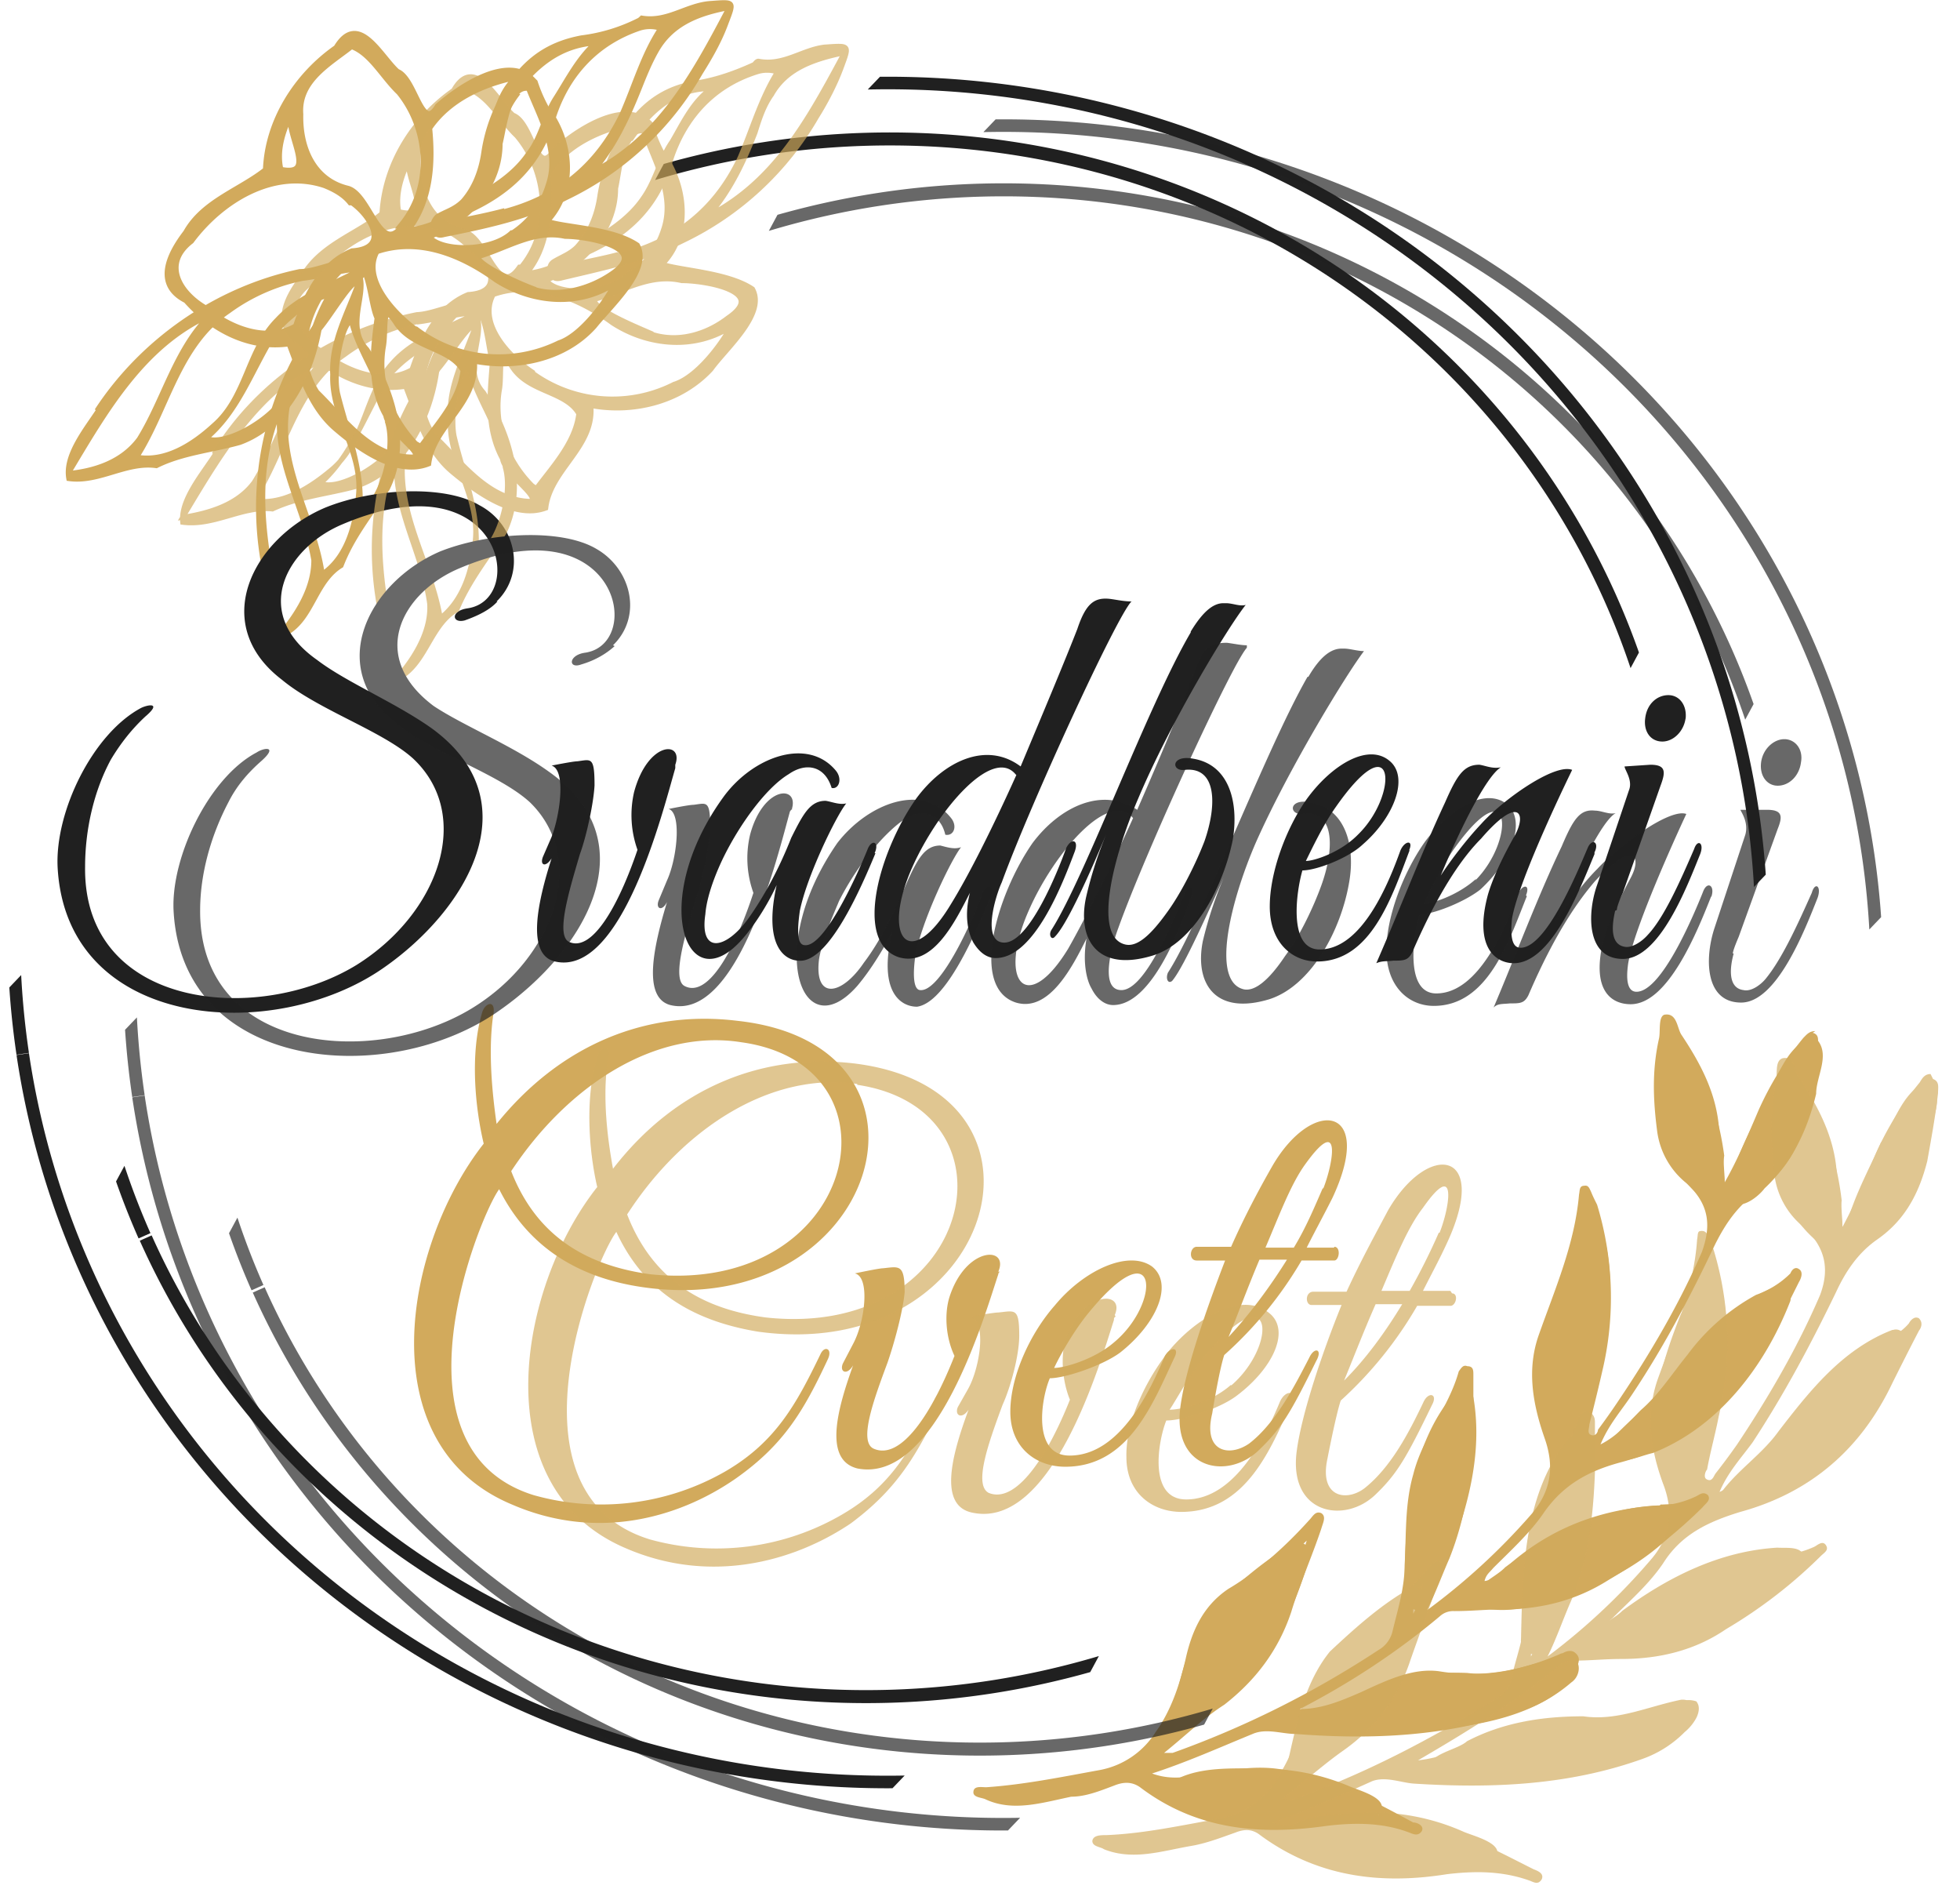 <svg xmlns="http://www.w3.org/2000/svg" width="86.227" height="83.574" viewBox="0 0 22.814 22.113"><defs><clipPath id="a"><path fill="none" stroke="#202020" stroke-width=".317" d="M-80.9 201.55l29.12 26.24-49.86 51.86-29.13-26.24z" stroke-linejoin="round"/></clipPath><filter id="c" width="1.048" height="1.048" x="-.024" y="-.024" color-interpolation-filters="sRGB"><feGaussianBlur stdDeviation=".219"/></filter><filter id="b" width="1.024" height="1.024" x="-.012" y="-.012" color-interpolation-filters="sRGB"><feGaussianBlur stdDeviation=".11"/></filter></defs><g><g><path fill="#d2aa5c" d="M9.63 15.83c.07-.13-.03-.18-.08-.07-.28.58-.52 1.02-1.1 1.36a2.9 2.9 0 0 1-2.24.28c-1.73-.54-.63-3.25-.4-3.56.36.72.98 1.04 1.67 1.14 2.75.4 3.7-2.82 1.1-3.1-1.06-.13-2.06.28-2.8 1.2-.05-.35-.1-.84-.04-1.26.04-.2-.1-.15-.13-.03-.14.48-.08 1.1.02 1.52-.92 1.17-1.35 3.5.33 4.2.97.42 1.92.17 2.6-.3.57-.4.8-.8 1.08-1.4zm-1-3.7c1.95.27 1.35 2.95-1.06 2.7-.73-.1-1.32-.43-1.62-1.2.66-1 1.68-1.66 2.68-1.5z" style="line-height:1.25;-inkscape-font-specification:'Great Vibes, Normal';font-variant-ligatures:normal;font-variant-caps:normal;font-variant-numeric:normal;font-feature-settings:normal;text-align:start" font-weight="400" font-size="7.715" font-family="Great Vibes" letter-spacing=".362" word-spacing="0"/><path fill="#d2aa5c" d="M11.62 14.8c.13-.3-.38-.3-.57.3-.06.2-.04.47.06.68-.26.66-.62 1.22-.94 1.08-.18-.08 0-.57.16-1 .08-.23.18-.6.2-.82 0-.33-.06-.3-.25-.28-.05 0-.33.06-.33.06.18.04.12.56-.02.82l-.12.23c-.04.1.05.14.12.02-.18.5-.35 1.1.05 1.2.92.18 1.48-1.78 1.64-2.26 0 0 0-.02.02-.03zm2.05 1c.07-.14-.07-.12-.12 0-.15.35-.5 1.14-1.1 1.14-.44 0-.33-.67-.23-.9.18 0 .62-.15.82-.3.43-.34.62-.8.37-1-.28-.2-.8.05-1.13.45-.3.34-.52.84-.52 1.24 0 .42.3.64.64.64.74 0 1.02-.74 1.27-1.27zm-.7-.18c-.23.2-.58.3-.7.3.06-.13.22-.42.4-.64.82-1 .85-.12.3.34zm2.56-1.1h-.32c.1-.2.2-.38.3-.58.5-1.07-.23-1.18-.7-.37-.16.28-.33.6-.48.94h-.4c-.08 0-.1.16 0 .16h.33c-.2.52-.46 1.25-.52 1.7-.1.74.56.86.92.5.25-.24.36-.42.66-1.03.08-.14-.02-.17-.08-.04-.18.35-.4.77-.7 1-.23.16-.54.1-.43-.35 0 0 .08-.5.14-.68a4.57 4.57 0 0 0 .9-1.1h.38c.06 0 .08-.16 0-.16zm-.13-.7c-.1.23-.2.47-.34.7h-.33c.17-.4.3-.75.47-.98.42-.58.32 0 .2.3zm-.42.84c-.2.32-.43.63-.68.9.1-.24.22-.57.36-.9z" style="line-height:1.25;-inkscape-font-specification:'Great Vibes, Normal';font-variant-ligatures:normal;font-variant-caps:normal;font-variant-numeric:normal;font-feature-settings:normal;text-align:start" font-weight="400" font-size="7.715" font-family="Great Vibes" letter-spacing=".362" word-spacing="0"/><path fill="none" d="M19.58 17.63c-.9-.06-1.7.42-2.34.98.87.13 1.75-.37 2.34-.97zm-3.12 1.15c.4-.78.72-1.65.6-2.54-.64.68-.6 1.67-.6 2.54zM14.3 21.1c.46.1.93.08 1.38 0 .23 0 .5.06.15-.1-.66-.37-1.46-.4-2.16-.17.17.16.4.25.63.28zm3.37-1.27c.23-.05.66-.36.6-.48-.43.16-.88.34-1.34.23-.57-.04-1.08.27-1.58.5.36.07.9-.03 1.32-.04a4.04 4.04 0 0 0 1-.2zm-2.46-1.9c-.33.37-.8.6-1.13.97-.14.37-.23.76-.38 1.14.85-.37 1.25-1.28 1.5-2.1zm3.3-3.78c-.1.42-.22.83-.4 1.23-.2.5-.13 1.06.07 1.56.15.17.2-.44.27-.56.2-.72.28-1.5.05-2.23zm2.58-1.98c-.34.3-.5.78-.68 1.2-.05.2-.43.8-.03.45.4-.3.6-.8.67-1.28.02-.1.1-.27.04-.37zm-1.12 1.76c.1-.66-.17-1.32-.5-1.88-.16.63-.15 1.43.44 1.84zm.8 1.12c-.53.2-.92.64-1.25 1.1-.15.27-.7.64-.7.76.96-.12 1.64-1 1.97-1.85z"/><path fill="none" d="M21.13 12c-.07 0-.1.04-.14.08a3.7 3.7 0 0 0-.52.84c-.12.28-.24.57-.4.85 0-.2-.04-.42-.06-.63-.03-.42-.22-.77-.44-1.1-.05-.08-.05-.26-.2-.23-.07.03-.04.2-.06.28-.08.36-.07.7-.02 1.08a.93.93 0 0 0 .34.6c.25.23.3.47.18.8-.26.6-.6 1.18-.97 1.73a7.8 7.8 0 0 1-.24.34c0 .03-.03.08-.08.06-.05-.02-.02-.08-.02-.12.05-.2.1-.4.15-.62a3.7 3.7 0 0 0-.06-1.94c-.03-.06-.05-.1-.07-.15-.02-.04-.03-.08-.08-.07-.06 0-.05.06-.06.1-.05.58-.28 1.1-.47 1.64-.14.4-.07.8.07 1.2.12.34.07.63-.17.9a7.48 7.48 0 0 1-1.2 1.1c.1-.2.18-.42.26-.6.2-.5.27-1.02.28-1.55V16c0-.05 0-.1-.07-.1-.05-.02-.07.02-.1.06-.12.43-.42.76-.53 1.2-.1.35-.08.7-.1 1.05 0 .27-.08.52-.14.77a.34.34 0 0 1-.16.22c-.76.5-1.56.9-2.4 1.2-.02 0-.04 0-.1 0 .25-.2.45-.4.7-.56.36-.28.63-.63.78-1.08.1-.33.24-.64.35-.97.02-.07.06-.14 0-.18-.07-.03-.1.04-.14.08-.27.3-.6.6-.94.8-.3.2-.43.5-.5.82-.07.3-.17.6-.35.85a.98.98 0 0 1-.65.44c-.44.08-.88.17-1.32.2-.06 0-.15-.02-.15.06 0 .06.1.06.14.08.32.15.66.04 1-.03.17 0 .34-.07.5-.13.1-.04.2-.05.3.02.66.5 1.4.56 2.17.45.33-.04.66-.04.97.08.05.02.1.04.14-.02.03-.06-.05-.1-.1-.1-.5-.27-1-.54-1.55-.62-.32-.05-.64.02-.95.07-.18.03-.35.05-.54-.02.4-.13.78-.3 1.17-.46.16-.07.34 0 .5 0 .9.07 1.8.03 2.66-.28a1.3 1.3 0 0 0 .5-.3.56.56 0 0 0 .1-.18c.04-.06.06-.13 0-.18-.04-.04-.1-.03-.15 0-.02 0-.05.02-.08.03-.43.18-.88.26-1.36.18-.3-.04-.6.1-.9.24-.23.1-.46.2-.72.2.58-.3 1.13-.66 1.63-1.08a.23.23 0 0 1 .17-.06c.2 0 .38-.02.56-.02.44 0 .85-.1 1.23-.34a5.64 5.64 0 0 0 1.1-.85c.03-.04.1-.08.06-.14-.06-.05-.1 0-.15.02a1.1 1.1 0 0 1-.38.1c-.7.03-1.32.26-1.84.74-.06.05-.13.13-.23.14.02-.08.06-.1.1-.15.2-.2.42-.4.58-.63.23-.34.53-.5.9-.6.82-.22 1.4-.73 1.78-1.5.1-.2.2-.4.3-.6.03-.05.05-.12 0-.15-.04-.03-.08 0-.1.05-.12.12-.26.2-.4.25a2.45 2.45 0 0 0-.8.7c-.18.22-.33.46-.54.64-.14.14-.27.3-.47.4.1-.24.25-.4.38-.6.36-.54.67-1.13.95-1.72.13-.26.27-.46.5-.62.32-.23.5-.53.57-.9.06-.27.1-.53.13-.8 0-.06.02-.13-.06-.15z" class="st0"/><path fill="none" d="M13.98 19.15c.1-.47.6-.63.9-.93.16-.12.43-.44.26-.08-.26.77-.67 1.56-1.45 1.9.1-.3.2-.6.28-.9zm2.07 1.97c-.46-.1-.9.12-1.38.04-.3 0-.97-.14-.94-.35.78-.23 1.64-.14 2.32.32zM16 19.76c.4-.2.86-.22 1.3-.16.35 0 .68-.16 1.02-.28-.24.47-.82.57-1.3.67-.54.08-1.1.06-1.65.1.1-.15.44-.22.64-.34zm1.05-3.52c.13.9-.2 1.76-.6 2.54.02-.87-.03-1.85.6-2.54zm2.53 1.4c-.58.57-1.37 1.03-2.2 1-.3-.04.28-.3.38-.43.53-.37 1.16-.62 1.82-.57zm-1.38-.66c-.17-.46-.3-.98-.14-1.47.15-.42.34-.85.42-1.3.15.17.18.9.14 1.3-.08.5-.17 1.1-.4 1.48zm1.53-1.12c.22-.33.74-.75 1-.76-.32.82-.96 1.63-1.87 1.8-.33.05.28-.28.35-.42a4.83 4.83 0 0 0 .53-.62zm.23-1.93c-.5-.32-.66-.97-.56-1.54.02-.18.03-.5.16-.17.27.5.5 1.1.4 1.7zm1.14-1.67c-.08.52-.18 1.1-.6 1.47-.16.14-.47.4-.24.02.22-.54.4-1.13.8-1.57.05-.02.05.05.04.08z"/><path fill="#d2aa5c" stroke="#d2aa5c" stroke-width=".057" d="M8.15.85c.1-.16.22-.36.3-.58.1-.26.1-.25-.18-.23-.28.02-.5.22-.8.17 0 0-.03.03-.04.03-.2.1-.42.17-.66.2-.32.06-.58.2-.8.5a1.9 1.9 0 0 0-.34.84c-.03.2-.1.4-.24.56-.1.1-.2.12-.3.18-.05.05-.06.1-.04.15.02.06.05.08.12.06.5-.1.97-.2 1.42-.43A3.58 3.58 0 0 0 8.15.85zM8.48.1c-.4.76-.8 1.5-1.58 1.9.25-.3.4-.62.54-.97.06-.15.12-.3.2-.44.17-.3.46-.43.84-.5zm-2.5 1c.24-.32.52-.57.95-.6-.2.18-.32.42-.46.64-.13.2-.17.46-.32.65-.15.22-.37.37-.64.52.25-.4.24-.85.5-1.2zm-.14 1.36c-.23.06-.46.1-.7.15.1-.08.18-.1.28-.14.5-.22.86-.55 1.02-1.1.16-.5.5-.87 1-1.04a.4.4 0 0 1 .25 0c-.2.3-.3.66-.45 1-.3.62-.77.98-1.4 1.14z" class="st2"/><path fill="#d2aa5c" stroke="#d2aa5c" stroke-width=".057" d="M1.15 4.77C1 5 .75 5.3.8 5.57c.35.05.67-.2 1.02-.15.3-.15.65-.18.97-.27.55-.2.84-.8.93-1.35 0-.38.47-.46.57-.7-.2-.17-.55.06-.8.06-.96.2-1.82.8-2.35 1.6zM.8 5.5c.42-.7.86-1.48 1.64-1.83-.4.4-.53.97-.82 1.44-.2.27-.52.37-.82.4zm2.52-.9c-.17.3-.72.6-.92.5.36-.3.52-.76.76-1.16.13-.23.53-.5.67-.5-.22.36-.25.8-.5 1.15zm.2-1.36c.2-.02.6-.13.67-.1-.33.18-.7.3-.96.58-.35.35-.36.9-.74 1.23-.24.22-.56.43-.9.37.36-.56.48-1.3 1.07-1.7a2.2 2.2 0 0 1 .86-.38z"/><path fill="#d2aa5c" stroke="#d2aa5c" stroke-width=".033" d="M3.05 6.54c.06.27.08.67.3.83.3-.18.33-.6.63-.78.13-.34.35-.6.54-.9.26-.53.06-1.16-.24-1.63-.26-.28.03-.66-.1-.9-.24.03-.34.4-.5.6a3.7 3.7 0 0 0-.63 2.77zm.25.78c-.18-.8-.38-1.68-.06-2.48-.03.6.3 1.1.4 1.68 0 .3-.16.57-.34.8zm1.2-2.4c.1.34-.1.95-.3 1.02.04-.47-.15-.92-.26-1.37-.05-.26.04-.73.14-.82.1.4.4.75.43 1.17zm-.76-1.1c.13-.16.33-.5.42-.53-.12.34-.32.68-.3 1.07-.02.5.35.9.3 1.4-.03.32-.12.7-.4.9-.1-.66-.53-1.27-.4-1.95.05-.33.2-.64.38-.9z"/><path fill="#d2aa5c" stroke="#d2aa5c" stroke-width=".08" d="M6.2.94c-.28-.3-.84.07-1.1.3-.2.33-.27-.32-.48-.4-.2-.18-.45-.7-.7-.28-.46.32-.8.85-.82 1.42-.3.24-.73.37-.93.73-.2.26-.36.6 0 .78.3.34.74.57 1.2.5.13.33.24.74.55 1 .27.23.7.54 1.06.4.06-.45.58-.7.53-1.2.5.1 1.06-.02 1.4-.4.2-.25.65-.65.5-.93-.3-.2-.85-.2-1.06-.28.35-.36.3-.94 0-1.32a1.73 1.73 0 0 1-.13-.3zm-.24 1.78c-.25.23-.86.22-.98.03.45-.17.83-.58.83-1.08.05-.2.1-.7.35-.65.14.36.37.74.23 1.14a1.02 1.02 0 0 1-.42.56zm.27.66c-.22-.08-.7-.3-.68-.4.35-.1.66-.32 1.03-.24.27 0 1.02.14.54.46-.25.17-.6.27-.9.18zm-1.4.46c-.27-.2-.63-.6-.45-.92.5-.17 1 .04 1.4.33.42.27.98.32 1.4.02-.05.14-.37.63-.67.73a1.6 1.6 0 0 1-1.67-.16zm0 1.33c-.28-.3-.45-.7-.38-1.13.04-.2-.03-.6.18-.27.2.28.62.27.77.54-.04.36-.32.65-.5.9zM4 3.1c.32-.23.3.4.4.6-.05.37-.1.78.1 1.13.03.2.5.47.3.5-.5 0-.8-.45-1.12-.76-.32-.5-.07-1.1.32-1.47zm.1-.75c.24.17.45.55 0 .58-.36.15-.54.52-.65.87-.34.2-.77.03-1.05-.2-.32-.18-.53-.53-.18-.8.35-.47.96-.85 1.56-.65.1.04.22.1.3.2zM3.4 1.28c-.1.25.34.8-.14.7-.06-.25.04-.5.14-.7zM4.7 2.62c-.28.4-.4-.36-.66-.42-.4-.1-.56-.48-.55-.87-.03-.4.35-.6.6-.8.23.08.37.36.56.54.35.43.4 1.1.03 1.55zM6 .92c-.38.37-.16 1-.54 1.4a1.1 1.1 0 0 1-.73.37c.28-.35.3-.8.26-1.2.23-.34.63-.52 1.02-.6z"/><path fill="none" stroke="#202020" stroke-width=".413" d="M-122.13 247.06A28.73 27.93 0 0 1-97.7 215.5a28.73 27.93 0 0 1 32.47 23.72 28.73 27.93 0 0 1-24.4 31.58 28.73 27.93 0 0 1-32.5-23.73" clip-path="url(#a)" transform="matrix(.354 -.001 .001 .354 43.251 -75.317)" stroke-linejoin="round"/><path fill="none" stroke="#202020" stroke-width=".467" d="M-122.13 247.06a28.73 27.93 0 0 1 24.4-31.57 28.73 27.93 0 0 1 32.5 23.68 28.73 27.93 0 0 1-24.34 31.6 28.73 27.93 0 0 1-32.54-23.62" clip-path="url(#a)" transform="matrix(.312 -.087 .087 .312 18.292 -73.326)" stroke-linejoin="round"/><path fill="#202020" d="M5.78 7c.35-.34.22-.9-.2-1.12-.4-.24-1.24-.2-1.8.03-.84.36-1.35 1.35-.5 2 .42.35 1.18.6 1.53.92.7.66.3 1.8-.66 2.4-1.14.7-3.18.52-3.16-1.14 0-.43.1-.88.3-1.25.12-.2.25-.36.4-.5.2-.17.03-.14-.05-.1-.56.3-1 1.2-.97 1.85.1 1.9 2.52 2.07 3.8 1.17.96-.67 1.72-1.93.56-2.78-.42-.3-1-.54-1.34-.8-.77-.54-.37-1.3.3-1.58 1.84-.78 2.16.88 1.45.98-.2.03-.18.18-.03.14.17-.06.3-.13.38-.22zm2.08 1.9c.1-.28-.32-.28-.48.32a1.2 1.2 0 0 0 .04.67c-.22.65-.53 1.2-.8 1.07-.15-.08 0-.58.13-1.02.08-.22.16-.6.17-.8 0-.34-.04-.3-.2-.28-.05 0-.3.05-.3.05.17.05.1.57 0 .83l-.1.23c-.04.1.03.13.1.02-.16.5-.3 1.12.04 1.2.78.18 1.26-1.77 1.4-2.25 0-.02 0-.03 0-.04zm2.32 1.03c.06-.13-.03-.17-.08-.05-.12.3-.5 1.14-.73 1.12-.08 0-.1-.12-.06-.4.08-.4.42-1.1.54-1.25-.08.02-.17-.02-.24-.03-.18 0-.26.15-.4.43-.13.33-.3.66-.5.94-.26.36-.57.42-.5-.05.02-.26.17-.58.22-.68.2-.4.5-.8.75-.95.2-.14.42-.1.5.16.08.02.13-.1.05-.2-.33-.4-.98-.16-1.32.32-.86 1.2-.42 2.38.23 1.64.16-.18.32-.45.4-.63-.16.72.1.9.3.88.33-.04.68-.84.85-1.25zm3-2.93c-.1 0-.18-.02-.26-.03-.18-.02-.28.05-.38.35-.14.36-.4.98-.66 1.6-.4-.3-.9-.06-1.22.38-.42.6-.73 1.66-.2 1.84.4.12.66-.42.83-.75-.07.27-.02.47.04.58.08.13.17.18.26.18.45 0 .78-.87.92-1.24.05-.14-.04-.16-.1-.04-.1.28-.43 1.1-.72 1.1-.27 0-.1-.55-.03-.7C12 9.34 13 7.17 13.17 7zm-1.35 2.02c-.27.6-.55 1.16-.76 1.5-.48.8-.82.4-.45-.43.3-.67.93-1.4 1.2-1.08zm2.03-1.66c-.5.85-1.23 2.85-1.62 3.46-.04.06 0 .13.04.08.12-.12.35-.6.6-1.2a4.66 4.66 0 0 0-.24.75c-.1.48.13.87.78.67.48-.15.82-.8.93-1.35.07-.43-.04-.87-.46-.94-.26-.05-.26.15-.1.13.37-.04.38.4.23.83-.1.26-.27.6-.43.82-.2.28-.36.42-.5.38-.37-.1-.13-1.03.16-1.7.38-.9 1.05-2 1.25-2.25-.07.02-.15-.02-.23-.02h-.03c-.12 0-.24.1-.38.33zM16.4 9.9c.06-.13-.05-.12-.1 0-.13.36-.44 1.15-.94 1.15-.37 0-.27-.68-.2-.92.16 0 .53-.14.7-.3.37-.32.54-.78.32-.97-.25-.22-.68.04-.97.44-.24.34-.43.85-.43 1.25 0 .42.26.64.55.64.63 0 .87-.75 1.08-1.3zm-.6-.18c-.2.2-.5.3-.6.3.06-.12.2-.42.35-.63.7-1 .73-.14.26.32zm2.76.2c.06-.12-.03-.17-.08-.05-.12.28-.48 1.16-.78 1.16-.07 0-.13-.06-.1-.34.08-.47.7-1.73.7-1.73-.2-.08-.8.34-1.06.63-.17.18-.36.43-.47.6.2-.48.52-1.15.7-1.26-.1.02-.18-.02-.25-.03-.18 0-.26.12-.4.44-.28.6-.52 1.23-.8 1.87.07-.03.12-.02.2-.03.12 0 .17 0 .22-.1.32-.74.6-1.12.8-1.32.43-.5.53-.3.4-.05-.17.3-.27.53-.32.7-.17.63.1.8.3.8.44 0 .77-.86.94-1.27zm1.06-1.55c.02-.16-.07-.28-.2-.28s-.25.1-.27.27c-.02.15.06.27.2.27.13 0 .25-.12.27-.27zm-.8 2.22c0-.05.07-.2.07-.2l.44-1.25c.06-.16.06-.24-.12-.24l-.3.02c0 .04.1.16.05.28l-.37 1.1c-.12.34-.12.86.3.86.43 0 .75-.85.9-1.22.05-.13-.03-.18-.07-.06-.16.37-.35.8-.54 1-.07.08-.18.15-.26.14-.16-.02-.17-.2-.12-.42z" style="line-height:1.25;-inkscape-font-specification:'Great Vibes, Normal';font-variant-ligatures:normal;font-variant-caps:normal;font-variant-numeric:normal;font-feature-settings:normal;text-align:start" font-weight="400" font-size="7.114" font-family="Great Vibes" letter-spacing=".323" word-spacing="0"/><path fill="#d2aa5c" d="M21.13 12c-.07 0-.1.04-.14.08a3.7 3.7 0 0 0-.52.84c-.12.28-.24.57-.4.85 0-.2-.04-.42-.06-.63-.03-.42-.22-.77-.44-1.1-.05-.08-.05-.26-.2-.23-.07.03-.04.2-.06.28-.08.36-.07.7-.02 1.08a.93.93 0 0 0 .34.6c.25.23.3.47.18.8-.26.6-.6 1.18-.97 1.73a7.8 7.8 0 0 1-.24.34c0 .03-.03.08-.08.06-.05-.02-.02-.08-.02-.12.05-.2.1-.4.15-.62a3.7 3.7 0 0 0-.06-1.94c-.03-.06-.05-.1-.07-.15-.02-.04-.03-.08-.08-.07-.06 0-.05.06-.06.1-.05.58-.28 1.1-.47 1.64-.14.4-.07.8.07 1.2.12.34.07.63-.17.9a7.48 7.48 0 0 1-1.2 1.1c.1-.2.18-.42.26-.6.2-.5.27-1.02.28-1.55V16c0-.05 0-.1-.07-.1-.05-.02-.07.02-.1.06-.12.43-.42.76-.53 1.2-.1.35-.08.7-.1 1.05 0 .27-.08.52-.14.77a.34.34 0 0 1-.16.22c-.76.5-1.56.9-2.4 1.2-.02 0-.04 0-.1 0 .25-.2.45-.4.7-.56.36-.28.63-.63.78-1.08.1-.33.24-.64.35-.97.02-.07.06-.14 0-.18-.07-.03-.1.04-.14.08-.27.3-.6.6-.94.8-.3.2-.43.5-.5.82-.07.3-.17.6-.35.85a.98.98 0 0 1-.65.44c-.44.08-.88.17-1.32.2-.06 0-.15-.02-.15.06 0 .06.1.06.14.08.32.15.66.04 1-.03.17 0 .34-.07.5-.13.1-.04.2-.05.3.02.66.5 1.4.56 2.17.45.33-.04.66-.04.97.08.05.02.1.04.14-.02.03-.06-.05-.1-.1-.1-.5-.27-1-.54-1.55-.62-.32-.05-.64.02-.95.07-.18.03-.35.05-.54-.02.4-.13.78-.3 1.17-.46.16-.07.34 0 .5 0 .9.07 1.8.03 2.66-.28a1.3 1.3 0 0 0 .5-.3.56.56 0 0 0 .1-.18c.04-.06.06-.13 0-.18-.04-.04-.1-.03-.15 0-.02 0-.05.02-.08.03-.43.18-.88.26-1.36.18-.3-.04-.6.1-.9.24-.23.1-.46.2-.72.2.58-.3 1.13-.66 1.63-1.08a.23.23 0 0 1 .17-.06c.2 0 .38-.02.56-.02.44 0 .85-.1 1.23-.34a5.64 5.64 0 0 0 1.1-.85c.03-.04.1-.08.06-.14-.06-.05-.1 0-.15.02a1.1 1.1 0 0 1-.38.1c-.7.03-1.32.26-1.84.74-.06.05-.13.13-.23.14.02-.08.06-.1.1-.15.2-.2.42-.4.58-.63.23-.34.53-.5.9-.6.82-.22 1.4-.73 1.78-1.5.1-.2.2-.4.3-.6.03-.05.05-.12 0-.15-.04-.03-.08 0-.1.05-.12.12-.26.2-.4.25a2.45 2.45 0 0 0-.8.7c-.18.22-.33.46-.54.64-.14.14-.27.3-.47.4.1-.24.25-.4.38-.6.36-.54.67-1.13.95-1.72.13-.26.27-.46.5-.62.32-.23.5-.53.57-.9.06-.27.1-.53.13-.8 0-.06.02-.13-.06-.15zm-7.15 7.15c.04-.13.08-.27.2-.37.33-.28.68-.52 1.03-.85-.35 1.16-.8 1.8-1.5 2.1.1-.3.2-.58.28-.88zm2.07 1.97c-.22-.03-.4-.04-.56 0-.4.1-.8.05-1.2 0a1.27 1.27 0 0 1-.64-.3c.8-.23 1.6-.2 2.4.3zM16 19.76c.34-.15.7-.23 1.07-.17.3.03.57-.03.85-.14.13-.04.25-.08.4-.14-.15.3-.4.4-.65.5-.75.28-1.53.22-2.3.3 0-.03 0-.04 0-.06.2-.1.4-.2.64-.3zm1.05-3.52c.13.9-.17 1.72-.6 2.54.02-.92-.04-1.8.6-2.54zm2.53 1.4c-.64.67-1.68 1.1-2.34.97.68-.56 1.4-1.03 2.34-.97zm-1.38-.66c-.02-.07-.04-.15-.07-.22-.2-.54-.18-1.07.06-1.6a4.53 4.53 0 0 0 .2-.6c.03-.13.04-.28.1-.42.3.98.07 1.92-.25 2.84zm1.53-1.12a2.4 2.4 0 0 1 1.03-.8c-.4 1.04-1.25 1.83-2.05 1.85a4.7 4.7 0 0 0 1.03-1.04zm.23-1.93c-.67-.46-.65-1.14-.5-1.88.38.6.6 1.43.5 1.88zm1.14-1.67c0 .16-.07.3-.1.46-.07.53-.33.95-.84 1.26.18-.42.3-.82.5-1.2a3.05 3.05 0 0 1 .35-.55c.03-.02.05-.06.1-.05.02 0 0 .05 0 .08z" class="st2"/><path fill="#d2aa5c" d="M18.22 19.27c-.38.08-.74.25-1.14.2-.46-.02-.93.06-1.34.3-.14.1-.56.14-.43.38.24.1.53.02.78.03.75-.06 1.6-.08 2.2-.6.12-.08.13-.3-.06-.3zm1.1-1.75c-.65.02-1.26.33-1.8.72-.12.13-.43.23-.35.45.3.1.63.02.93-.05.58-.2 1.17-.5 1.55-1 0-.17-.2-.13-.32-.13zm1.36-2.55c-.57.22-.96.72-1.33 1.18-.2.27-.5.45-.67.72.07.24.38.08.56.04.76-.3 1.3-1 1.6-1.77.02-.1-.07-.18-.16-.16zm.37-2.88c-.27.12-.36.46-.5.7-.17.36-.38.72-.44 1.12.08.23.34.04.43-.08.32-.3.5-.68.6-1.1 0-.2.16-.44.02-.62a.14.14 0 0 0-.1-.03zm-1.6-.1c-.22.1-.14.42-.18.62-.05.55.2 1.13.67 1.42.22-.08.1-.4.13-.58a3.52 3.52 0 0 0-.5-1.4.14.14 0 0 0-.12-.05zm-1 2.16c-.2.13-.14.44-.25.63-.22.56-.42 1.2-.23 1.82.06.16.1.5.33.4.2-.23.2-.57.3-.85.14-.63.23-1.32.02-1.94a.14.14 0 0 0-.16-.07zm-1.5 2.04c-.57.65-.6 1.56-.6 2.37-.02.2.26.25.3.06.33-.74.64-1.55.5-2.36a.13.13 0 0 0-.2-.07zm-1.85 1.76c-.37.18-.68.48-1 .76-.27.35-.35.82-.47 1.25.02.25.3.1.4 0 .63-.43 1.03-1.14 1.22-1.87 0-.08-.07-.15-.15-.14zm-.58 2.63c-.3 0-.64 0-.9.17-.1.25.26.32.43.38.63.2 1.32.1 1.96.02.24-.2-.16-.3-.3-.36a2.58 2.58 0 0 0-1.18-.2z" style="paint-order:markers stroke fill"/><g transform="matrix(.967 0 0 .967 .517 .001)" opacity=".849" filter="url(#b)"><g transform="translate(.864 .525)" opacity=".792" filter="url(#c)"><path fill="#d2aa5c" d="M9.96 16.37c.06-.14-.03-.2-.1-.07-.28.6-.52 1.05-1.12 1.4a3 3 0 0 1-2.32.3c-1.8-.56-.66-3.36-.4-3.7.35.76.98 1.08 1.7 1.2 2.85.4 3.83-2.92 1.14-3.23-1.1-.12-2.13.3-2.88 1.27-.07-.38-.13-.88-.06-1.32.04-.2-.1-.15-.13-.03-.15.5-.1 1.14 0 1.57-.95 1.2-1.38 3.62.35 4.35 1 .43 2 .17 2.7-.3.58-.43.8-.84 1.1-1.45zm-1.04-3.84c2.02.3 1.4 3.07-1.1 2.8-.75-.1-1.36-.44-1.67-1.24.68-1.05 1.74-1.72 2.77-1.57z" style="line-height:1.25;-inkscape-font-specification:'Great Vibes, Normal';font-variant-ligatures:normal;font-variant-caps:normal;font-variant-numeric:normal;font-feature-settings:normal;text-align:start" font-weight="400" font-size="7.715" font-family="Great Vibes" letter-spacing=".362" word-spacing="0"/><path fill="#d2aa5c" d="M12.02 15.3c.13-.3-.4-.3-.6.32-.05.2-.03.48.06.7-.27.68-.65 1.26-.98 1.12-.18-.1 0-.6.17-1.06.1-.22.2-.6.2-.83 0-.34-.05-.3-.25-.28-.06 0-.34.05-.34.05.2.05.12.6-.02.86l-.13.23c-.04.1.05.15.13.03-.2.54-.37 1.16.05 1.24.96.2 1.54-1.82 1.7-2.32 0-.02 0-.03.02-.04zm2.12 1.04c.06-.14-.07-.13-.13 0-.15.36-.52 1.18-1.13 1.18-.46 0-.34-.7-.24-.95.2 0 .64-.14.85-.3.45-.34.65-.8.38-1-.3-.24-.82.02-1.18.44-.3.37-.54.88-.53 1.3 0 .44.32.66.66.66.78 0 1.08-.76 1.33-1.32zm-.72-.2c-.25.22-.6.3-.74.3.07-.1.24-.42.42-.64.85-1.03.88-.13.32.35zm2.64-1.13h-.33c.1-.2.2-.38.3-.6.5-1.1-.24-1.2-.72-.37-.16.3-.34.63-.5.98h-.4c-.1 0-.1.16-.02.16h.36c-.22.54-.48 1.3-.54 1.76-.1.76.58.88.95.52.26-.25.37-.44.68-1.08.07-.13-.04-.16-.1-.04-.18.38-.4.8-.72 1.05-.22.16-.54.1-.44-.36 0 0 .1-.52.16-.7a4.73 4.73 0 0 0 .92-1.14h.4c.07 0 .1-.15.02-.15zm-.14-.7c-.1.23-.22.47-.35.7h-.34c.17-.4.32-.77.5-1 .42-.6.32 0 .2.3zm-.44.86c-.2.33-.43.65-.7.92.1-.24.23-.58.38-.92z" style="line-height:1.25;-inkscape-font-specification:'Great Vibes, Normal';font-variant-ligatures:normal;font-variant-caps:normal;font-variant-numeric:normal;font-feature-settings:normal;text-align:start" font-weight="400" font-size="7.715" font-family="Great Vibes" letter-spacing=".362" word-spacing="0"/><path fill="none" d="M20.25 18.23c-.92-.06-1.76.43-2.42 1.02.9.1 1.8-.4 2.42-1.02zm-3.23 1.2c.42-.8.74-1.72.6-2.64-.64.7-.6 1.72-.6 2.62zm-2.23 2.4c.46.1.94.07 1.42 0 .23 0 .52.05.15-.12-.68-.37-1.5-.4-2.24-.16.18.16.42.25.66.3zm3.47-1.32c.24-.04.68-.36.6-.5-.42.18-.9.36-1.36.25-.6-.05-1.1.28-1.63.52.38.07.93-.04 1.37-.05a4.17 4.17 0 0 0 1.03-.2zm-2.54-1.96c-.36.38-.84.62-1.18 1-.15.4-.24.8-.4 1.18.9-.38 1.3-1.32 1.58-2.18zm3.38-3.9c-.1.42-.2.85-.38 1.26-.2.52-.14 1.1.07 1.6.14.2.18-.44.26-.56.22-.75.3-1.56.05-2.3zm2.7-2.05c-.35.3-.52.8-.7 1.2-.06.23-.45.87-.04.5.43-.32.62-.83.7-1.34 0-.1.08-.27.03-.37zm-1.16 1.8c.1-.68-.18-1.36-.53-1.94-.14.66-.13 1.48.48 1.9zm.83 1.16c-.56.2-.95.67-1.3 1.14-.16.28-.72.66-.73.78 1-.13 1.7-1.05 2.03-1.92z"/><path fill="none" d="M21.84 12.4c-.07 0-.1.05-.13.1a3.82 3.82 0 0 0-.53.86c-.12.3-.25.6-.4.88-.02-.22-.05-.43-.07-.66-.03-.43-.23-.8-.45-1.13-.06-.08-.05-.27-.2-.24-.1.03-.06.2-.08.3-.08.36-.06.73-.02 1.1a.96.96 0 0 0 .35.63c.26.24.32.5.2.82-.27.63-.62 1.23-1 1.8a8.06 8.06 0 0 1-.26.35c-.02.03-.04.1-.1.07-.05-.02-.02-.1 0-.12.04-.22.1-.43.14-.64a3.84 3.84 0 0 0-.06-2c-.02-.06-.04-.1-.06-.16-.02-.04-.04-.08-.1-.07-.04 0-.03.06-.04.1-.04.6-.28 1.14-.48 1.7-.14.42-.08.83.07 1.24.14.36.08.66-.16.93a7.73 7.73 0 0 1-1.23 1.15c.1-.2.18-.43.27-.64.22-.5.28-1.04.3-1.58v-.6c0-.06-.02-.1-.08-.13-.07 0-.1.03-.12.08-.13.44-.44.8-.56 1.25-.1.35-.07.72-.08 1.08 0 .27-.1.52-.16.78a.35.35 0 0 1-.16.25c-.8.5-1.62.93-2.5 1.24 0 0-.03 0-.1-.02.26-.2.48-.4.72-.57.4-.28.67-.64.82-1.1.12-.34.24-.67.36-1 .02-.06.07-.14 0-.18-.07-.03-.1.04-.15.08-.28.33-.6.6-.96.84-.3.2-.44.5-.52.84-.06.3-.17.6-.35.87a1.02 1.02 0 0 1-.67.46c-.46.08-.9.18-1.37.2-.07 0-.16 0-.17.07 0 .07.1.07.14.1.35.14.7.02 1.05-.04.18-.03.36-.1.53-.16.1-.04.2-.05.3.03.68.5 1.44.6 2.25.47.34-.04.67-.04 1 .08.05.02.1.05.14-.02.03-.07-.05-.1-.1-.12-.5-.25-1.02-.54-1.6-.62-.33-.05-.66.02-1 .08-.17.02-.35.04-.54-.02.4-.14.8-.32 1.2-.5.16-.06.35.02.5.03.95.06 1.87.02 2.76-.3a1.35 1.35 0 0 0 .5-.32.57.57 0 0 0 .14-.17c.03-.06.05-.14 0-.2-.06-.02-.12-.02-.18 0-.03 0-.06.03-.08.04-.45.2-.9.27-1.4.2-.34-.05-.64.1-.94.24-.24.1-.48.2-.75.23.6-.35 1.17-.7 1.7-1.14a.24.24 0 0 1 .17-.06c.2 0 .38-.02.58-.02.45 0 .88-.1 1.26-.36a5.83 5.83 0 0 0 1.14-.88c.04-.04.1-.07.06-.13-.04-.06-.1 0-.14.02a1.14 1.14 0 0 1-.4.1c-.7.03-1.36.26-1.9.76-.06.06-.13.13-.24.14.02-.07.07-.1.12-.15.2-.2.43-.4.6-.65.22-.35.54-.5.93-.62.84-.23 1.45-.75 1.83-1.55.1-.2.2-.4.32-.63.03-.04.05-.1 0-.15-.05-.03-.1.02-.12.06-.1.12-.26.2-.4.26a2.53 2.53 0 0 0-.85.7c-.16.24-.32.48-.53.67-.14.14-.28.3-.5.4.1-.24.27-.42.4-.6.38-.58.7-1.18 1-1.8.12-.26.27-.48.5-.64.33-.23.5-.55.6-.94.05-.28.1-.55.13-.82 0-.07.02-.14-.06-.17z" class="st0"/><path fill="none" d="M14.46 19.8c.1-.48.62-.65.93-.96.15-.12.43-.46.25-.08-.26.8-.7 1.6-1.5 1.97.12-.3.22-.62.3-.93zm2.14 2.04c-.48-.1-.95.12-1.43.04-.3 0-1-.14-.97-.36.8-.25 1.7-.16 2.4.32zm-.05-1.4c.4-.2.88-.23 1.33-.17.37 0 .7-.17 1.06-.3-.25.5-.85.6-1.33.7-.56.1-1.14.08-1.7.12.1-.18.45-.25.65-.36zm1.08-3.65c.14.9-.2 1.8-.6 2.62 0-.9-.05-1.92.6-2.63zm2.62 1.43c-.6.6-1.42 1.07-2.3 1.04-.28-.04.3-.32.4-.44.56-.4 1.2-.65 1.9-.6zm-1.44-.67c-.16-.48-.28-1-.12-1.52.15-.45.35-.9.42-1.36.16.18.2.95.15 1.34-.08.5-.17 1.14-.43 1.54zm1.6-1.16c.23-.34.77-.78 1.05-.8-.34.86-1 1.7-1.95 1.87-.34.06.3-.28.36-.43a5 5 0 0 0 .54-.64zm.24-2c-.53-.32-.7-1-.6-1.58.04-.2.05-.5.18-.18.28.54.5 1.16.42 1.77zm1.17-1.72c-.06.54-.17 1.13-.6 1.52-.17.15-.5.4-.26 0 .23-.54.43-1.15.84-1.6.05-.02.04.05.03.08z"/><path fill="#d2aa5c" stroke="#d2aa5c" stroke-width=".059" d="M8.43.88c.1-.16.22-.38.3-.6.1-.27.1-.26-.2-.24-.27.03-.5.23-.8.17-.02 0-.04.03-.05.04-.22.1-.44.18-.68.22-.33.05-.6.2-.82.5a1.97 1.97 0 0 0-.36.87c-.03.2-.1.4-.25.58-.08.1-.2.14-.3.2-.05.03-.06.08-.04.14.02.06.06.08.13.06.5-.12 1-.22 1.46-.45A3.7 3.7 0 0 0 8.43.88zM8.77.1c-.43.8-.83 1.55-1.64 1.97.26-.3.42-.64.56-1 .05-.16.1-.32.2-.46.17-.3.48-.42.87-.5zM6.2 1.14c.23-.33.52-.6.96-.6-.22.16-.33.4-.47.64-.14.2-.2.47-.34.67-.16.24-.4.4-.66.55.24-.42.23-.88.5-1.26zm-.17 1.4c-.23.06-.47.1-.7.16.07-.1.17-.12.28-.16.52-.22.9-.56 1.06-1.13.16-.5.5-.9 1.04-1.07a.4.4 0 0 1 .25 0c-.2.32-.3.68-.45 1.03-.3.64-.8 1.02-1.46 1.18z" class="st2"/><path fill="#d2aa5c" stroke="#d2aa5c" stroke-width=".059" d="M1.2 4.93c-.16.25-.43.56-.4.83.38.05.72-.2 1.08-.16.32-.15.67-.18 1-.27.6-.2.9-.83.98-1.4 0-.4.48-.47.58-.74-.2-.17-.56.06-.82.07-1 .2-1.9.8-2.43 1.66zM.8 5.7c.44-.73.9-1.54 1.7-1.9-.4.4-.54 1-.84 1.48-.2.27-.54.37-.86.42zm2.62-.95c-.18.32-.75.64-.96.54.37-.33.53-.82.78-1.23.14-.23.55-.5.7-.5-.23.36-.26.83-.53 1.18zm.2-1.4c.2-.02.6-.13.7-.1-.34.18-.74.3-1 .6C3 4.2 3 4.78 2.6 5.12c-.26.22-.6.44-.95.38.38-.58.5-1.35 1.1-1.76a2.28 2.28 0 0 1 .9-.4z"/><path fill="#d2aa5c" stroke="#d2aa5c" stroke-width=".034" d="M3.15 6.76c.06.28.08.7.3.86.3-.2.35-.62.66-.8.14-.34.37-.63.57-.93.27-.56.07-1.2-.25-1.7-.26-.28.03-.67-.08-.93-.26.04-.37.43-.55.62a3.8 3.8 0 0 0-.65 2.86zm.26.8c-.17-.83-.38-1.73-.05-2.56-.03.62.32 1.15.4 1.74.02.3-.15.6-.34.83zM4.67 5.1c.1.34-.1.97-.33 1.04.05-.5-.15-.95-.26-1.42-.05-.26.04-.75.15-.84.1.42.4.77.44 1.2zm-.8-1.16c.14-.16.35-.5.44-.54-.13.37-.33.72-.3 1.12-.03.5.35.93.3 1.45-.03.33-.13.7-.4.92-.12-.68-.56-1.3-.43-2.02.05-.34.2-.66.4-.94z"/><path fill="#d2aa5c" stroke="#d2aa5c" stroke-width=".083" d="M6.42.97c-.3-.3-.88.08-1.15.33-.22.33-.27-.35-.5-.43-.2-.18-.46-.73-.7-.3-.5.35-.83.9-.86 1.48-.3.25-.75.38-.96.76-.2.26-.37.6 0 .8.3.34.77.58 1.24.5.14.35.25.78.57 1.04.3.25.74.56 1.1.43.06-.47.6-.74.54-1.24.5.1 1.08-.03 1.45-.43.18-.25.66-.66.5-.95-.3-.2-.88-.22-1.1-.3.37-.36.3-.97 0-1.36a1.78 1.78 0 0 1-.13-.33zM6.16 2.8c-.26.25-.9.24-1 .04.45-.17.84-.6.84-1.1.05-.22.08-.75.36-.7.14.4.38.78.24 1.2a1.05 1.05 0 0 1-.44.57zm.28.7c-.23-.1-.72-.3-.7-.43.36-.1.68-.32 1.07-.23.28 0 1.06.13.56.47-.26.2-.6.3-.92.2zM5 3.96c-.3-.2-.66-.6-.47-.95.5-.18 1.04.04 1.45.34.43.28 1 .33 1.44.03-.05.13-.38.63-.7.73A1.65 1.65 0 0 1 5 3.97zm0 1.37c-.3-.3-.47-.73-.4-1.16.04-.2-.04-.62.18-.28.2.3.64.28.8.56-.04.36-.33.66-.52.92zM4.14 3.2c.33-.23.33.42.4.62-.03.4-.08.8.12 1.17.03.2.5.48.32.53-.52-.02-.83-.48-1.17-.8-.33-.5-.07-1.15.33-1.53zm.1-.77c.26.17.47.57 0 .6-.37.15-.55.54-.67.9-.34.2-.8.03-1.08-.2-.33-.2-.54-.55-.18-.84.35-.5 1-.88 1.6-.68.12.04.23.12.32.2zm-.7-1.1c-.1.25.36.83-.15.7-.05-.24.05-.5.16-.7zM4.86 2.7c-.28.4-.4-.36-.68-.43-.42-.1-.57-.5-.56-.9-.02-.4.38-.6.64-.83.24.1.38.38.57.56.38.45.43 1.15.05 1.6zM6.23.95c-.4.4-.17 1.06-.56 1.45a1.14 1.14 0 0 1-.76.38c.3-.34.3-.8.28-1.22.23-.36.64-.54 1.05-.62z"/><path fill="none" stroke="#202020" stroke-width=".413" d="M-122.13 247.06A28.73 27.93 0 0 1-97.7 215.5a28.73 27.93 0 0 1 32.47 23.72 28.73 27.93 0 0 1-24.4 31.58 28.73 27.93 0 0 1-32.5-23.73" transform="matrix(.366 -.001 .001 .366 44.72 -77.88)" clip-path="url(#a)" stroke-linejoin="round"/><path fill="none" stroke="#202020" stroke-width=".467" d="M-122.13 247.06a28.73 27.93 0 0 1 24.4-31.57 28.73 27.93 0 0 1 32.5 23.68 28.73 27.93 0 0 1-24.34 31.6 28.73 27.93 0 0 1-32.54-23.62" transform="matrix(.323 -.09 .09 .323 18.913 -75.821)" clip-path="url(#a)" stroke-linejoin="round"/><path fill="#202020" d="M5.98 7.24c.36-.35.22-.92-.2-1.16-.42-.25-1.3-.2-1.88.03-.86.37-1.4 1.4-.52 2.08.44.35 1.23.6 1.6.94.7.68.3 1.87-.7 2.48-1.18.72-3.28.54-3.27-1.18 0-.44.13-.9.34-1.3.1-.2.24-.36.4-.5.2-.18.03-.16-.06-.1-.57.3-1.03 1.25-1 1.9.1 1.95 2.6 2.15 3.93 1.2 1-.7 1.8-2 .6-2.86-.44-.32-1.04-.56-1.4-.8-.8-.6-.38-1.37.32-1.66 1.9-.8 2.23.92 1.5 1.02-.2.03-.2.2-.04.14.17-.05.3-.13.4-.22zm2.15 1.98c.1-.3-.34-.3-.5.3a1.23 1.23 0 0 0 .04.7c-.23.7-.55 1.27-.83 1.12-.15-.08 0-.6.14-1.05.08-.24.16-.62.17-.85 0-.34-.04-.3-.2-.28-.06 0-.3.05-.3.05.16.05.1.6-.02.86l-.1.24c-.04.1.04.14.1.02-.16.53-.3 1.15.04 1.24.82.2 1.3-1.83 1.44-2.33 0 0 .02-.03.03-.03zm2.4 1.05c.05-.14-.04-.18-.1-.06-.1.3-.5 1.2-.75 1.18-.07 0-.1-.13-.06-.42.08-.42.43-1.15.55-1.3-.08.03-.17 0-.25-.02-.18 0-.27.15-.4.44-.15.34-.3.68-.52.97-.27.4-.6.45-.54-.04.04-.25.2-.6.24-.7.2-.4.52-.8.78-.98.22-.14.44-.08.5.18.1.02.15-.1.07-.2-.34-.43-1-.18-1.37.3-.88 1.27-.43 2.48.24 1.72.17-.2.33-.47.42-.65-.17.72.1.9.3.9.35-.05.7-.88.88-1.3zm3.08-3.03c-.07 0-.16-.02-.24-.03-.2 0-.3.06-.4.37-.14.38-.4 1-.68 1.64-.42-.28-.93-.04-1.26.4-.43.62-.76 1.74-.2 1.92.4.12.68-.43.85-.77-.05.28 0 .5.06.6.07.14.17.2.26.2.46 0 .8-.9.94-1.3.06-.13-.04-.16-.08-.04-.13.3-.47 1.16-.76 1.16-.28 0-.1-.58-.04-.74.34-.95 1.38-3.2 1.55-3.38zm-1.37 2.08c-.27.6-.57 1.2-.78 1.57-.5.82-.86.4-.47-.47.3-.68.96-1.45 1.25-1.1zm2.1-1.7c-.5.87-1.28 2.94-1.68 3.56-.03.07 0 .14.05.1.12-.14.35-.64.62-1.24a4.82 4.82 0 0 0-.25.76c-.1.5.14.9.8.7.5-.16.86-.82.96-1.4.08-.44-.04-.9-.47-.97-.26-.05-.26.16-.08.14.37-.05.38.4.22.85-.1.28-.27.63-.44.86-.2.3-.37.43-.5.4-.4-.1-.15-1.08.15-1.77.4-.9 1.1-2.04 1.3-2.3-.08 0-.17-.03-.24-.03h-.03c-.13 0-.26.1-.4.34zm2.63 2.63c.06-.15-.06-.13-.1 0-.14.36-.46 1.18-.98 1.18-.38 0-.28-.7-.2-.95.16 0 .54-.15.73-.3.38-.35.55-.82.33-1.02-.26-.22-.7.04-1 .45-.26.37-.46.9-.46 1.3 0 .44.27.67.57.67.65 0 .9-.77 1.12-1.32zm-.6-.2c-.22.2-.53.3-.63.3.05-.1.2-.42.35-.64.72-1.02.75-.12.27.36zm2.83.22c.05-.14-.05-.2-.1-.06-.12.3-.5 1.2-.8 1.2-.07 0-.14-.06-.1-.34.08-.48.7-1.8.7-1.8-.2-.07-.8.37-1.07.66-.2.2-.37.45-.5.63.22-.5.54-1.2.72-1.3-.08.02-.17-.03-.25-.03-.18-.02-.26.1-.4.43-.3.63-.54 1.28-.82 1.94.05-.05.1-.04.2-.05.12 0 .17 0 .22-.1.33-.77.62-1.16.8-1.37.47-.5.57-.3.43-.04-.16.3-.27.54-.32.72-.17.65.1.8.32.8.45 0 .8-.87.97-1.3zm1.08-1.62c.03-.16-.07-.28-.2-.28s-.26.12-.28.28c-.02.16.07.28.2.28.14 0 .26-.12.28-.28zm-.82 2.3c0-.04.07-.2.07-.2l.47-1.3c.06-.15.06-.23-.13-.23h-.32c.02.04.1.16.06.3l-.37 1.12c-.12.36-.12.9.32.9.43 0 .77-.88.92-1.26.05-.14-.03-.2-.07-.06-.17.38-.36.8-.56 1.04-.06.07-.17.15-.26.13-.17-.02-.18-.22-.12-.44z" style="line-height:1.25;-inkscape-font-specification:'Great Vibes, Normal';font-variant-ligatures:normal;font-variant-caps:normal;font-variant-numeric:normal;font-feature-settings:normal;text-align:start" font-weight="400" font-size="7.114" font-family="Great Vibes" letter-spacing=".323" word-spacing="0"/><path fill="#d2aa5c" d="M21.84 12.4c-.07 0-.1.05-.13.1a3.82 3.82 0 0 0-.53.86c-.12.3-.25.6-.4.88-.02-.22-.05-.43-.07-.66-.03-.43-.23-.8-.45-1.13-.06-.08-.05-.27-.2-.24-.1.03-.06.2-.08.3-.08.36-.06.73-.02 1.1a.96.96 0 0 0 .35.63c.26.24.32.5.2.82-.27.63-.62 1.23-1 1.8a8.06 8.06 0 0 1-.26.35c-.02.03-.04.1-.1.07-.05-.02-.02-.1 0-.12.04-.22.1-.43.14-.64a3.84 3.84 0 0 0-.06-2c-.02-.06-.04-.1-.06-.16-.02-.04-.04-.08-.1-.07-.04 0-.03.06-.04.1-.04.6-.28 1.14-.48 1.7-.14.42-.08.83.07 1.24.14.36.08.66-.16.93a7.73 7.73 0 0 1-1.23 1.15c.1-.2.18-.43.27-.64.22-.5.28-1.04.3-1.58v-.6c0-.06-.02-.1-.08-.13-.07 0-.1.03-.12.08-.13.44-.44.8-.56 1.25-.1.35-.07.72-.08 1.08 0 .27-.1.52-.16.78a.35.35 0 0 1-.16.25c-.8.5-1.62.93-2.5 1.24 0 0-.03 0-.1-.02.26-.2.48-.4.72-.57.4-.28.67-.64.82-1.1.12-.34.24-.67.36-1 .02-.06.07-.14 0-.18-.07-.03-.1.04-.15.08-.28.33-.6.6-.96.84-.3.2-.44.5-.52.84-.06.3-.17.6-.35.87a1.02 1.02 0 0 1-.67.46c-.46.08-.9.18-1.37.2-.07 0-.16 0-.17.07 0 .07.1.07.14.1.35.14.7.02 1.05-.04.18-.03.36-.1.53-.16.1-.04.2-.05.3.03.68.5 1.44.6 2.25.47.34-.04.67-.04 1 .08.05.02.1.05.14-.02.03-.07-.05-.1-.1-.12-.5-.25-1.02-.54-1.6-.62-.33-.05-.66.02-1 .08-.17.02-.35.04-.54-.02.4-.14.8-.32 1.2-.5.16-.06.35.02.5.03.95.06 1.87.02 2.76-.3a1.35 1.35 0 0 0 .5-.32.57.57 0 0 0 .14-.17c.03-.06.05-.14 0-.2-.06-.02-.12-.02-.18 0-.03 0-.06.03-.08.04-.45.2-.9.27-1.4.2-.34-.05-.64.1-.94.24-.24.1-.48.2-.75.23.6-.35 1.17-.7 1.7-1.14a.24.24 0 0 1 .17-.06c.2 0 .38-.02.58-.02.45 0 .88-.1 1.26-.36a5.83 5.83 0 0 0 1.14-.88c.04-.04.1-.07.06-.13-.04-.06-.1 0-.14.02a1.14 1.14 0 0 1-.4.1c-.7.03-1.36.26-1.9.76-.06.06-.13.13-.24.14.02-.07.07-.1.12-.15.2-.2.43-.4.6-.65.22-.35.54-.5.93-.62.84-.23 1.45-.75 1.83-1.55.1-.2.2-.4.32-.63.03-.04.05-.1 0-.15-.05-.03-.1.02-.12.06-.1.12-.26.2-.4.26a2.53 2.53 0 0 0-.85.7c-.16.24-.32.48-.53.67-.14.14-.28.3-.5.4.1-.24.27-.42.4-.6.38-.58.7-1.18 1-1.8.12-.26.27-.48.5-.64.33-.23.5-.55.6-.94.05-.28.1-.55.13-.82 0-.07.02-.14-.06-.17zm-7.38 7.4c.04-.14.08-.28.2-.38.34-.3.7-.54 1.07-.88-.38 1.2-.86 1.86-1.57 2.2.1-.32.2-.63.3-.94zm2.14 2.04c-.24-.03-.4-.04-.58 0-.4.1-.83.05-1.23 0a1.3 1.3 0 0 1-.68-.3c.84-.25 1.66-.22 2.48.3zm-.05-1.4c.35-.16.72-.24 1.1-.2.3.06.6 0 .88-.1.13-.06.25-.1.4-.16-.15.3-.4.42-.66.52-.77.3-1.6.23-2.38.3 0-.02-.02-.03-.02-.05.2-.1.44-.22.67-.3zm1.08-3.65c.13.93-.18 1.77-.6 2.62 0-.95-.06-1.88.6-2.63zm2.62 1.43c-.67.7-1.75 1.16-2.42 1.02.7-.6 1.44-1.08 2.42-1.02zm-1.44-.67c0-.07-.02-.15-.05-.23-.22-.56-.2-1.1.05-1.64a4.68 4.68 0 0 0 .22-.63c.04-.15.05-.3.1-.45.3 1.02.08 2-.25 2.94zm1.6-1.16a2.48 2.48 0 0 1 1.07-.84c-.4 1.1-1.3 1.9-2.12 1.93a4.86 4.86 0 0 0 1.05-1.1zm.24-2c-.7-.48-.67-1.17-.53-1.94.42.62.64 1.48.54 1.95zm1.17-1.72c0 .16-.05.32-.07.47-.1.55-.36 1-.88 1.3.18-.43.32-.84.52-1.23a3.15 3.15 0 0 1 .36-.57c.02-.02.04-.06.07-.05.03 0 0 .05 0 .08z" class="st2"/><path fill="#d2aa5c" d="M18.84 19.93c-.4.08-.77.26-1.18.2-.48 0-.96.07-1.4.3-.13.12-.56.16-.43.4.24.1.53.03.8.04.77-.07 1.65-.08 2.27-.62.12-.1.14-.33-.06-.32zM20 18.1c-.7.04-1.33.36-1.87.76-.14.14-.47.24-.38.47.3.1.66.03.97-.04.6-.23 1.2-.53 1.6-1.04 0-.18-.2-.14-.33-.15zm1.38-2.62c-.6.23-1 .74-1.37 1.22-.2.28-.5.47-.7.75.1.25.4.08.6.03.77-.33 1.34-1.05 1.64-1.83.02-.1-.07-.2-.16-.17zm.39-2.98c-.28.14-.37.5-.53.73-.17.38-.38.75-.45 1.16.07.24.33.04.43-.1.33-.3.53-.7.6-1.13.03-.2.18-.46.04-.64a.14.14 0 0 0-.1-.02zm-1.66-.1c-.2.13-.13.45-.17.65-.06.57.2 1.17.68 1.47.24-.1.13-.4.15-.6a3.63 3.63 0 0 0-.5-1.46.15.15 0 0 0-.14-.05zm-1 2.25c-.22.13-.17.45-.28.65-.23.58-.44 1.25-.24 1.9.06.15.1.5.35.4.2-.23.2-.6.3-.88.15-.65.23-1.36.02-2a.14.14 0 0 0-.16-.07zm-1.6 2.1c-.57.68-.58 1.6-.6 2.45-.02.2.28.27.33.06.33-.76.65-1.6.5-2.44a.13.13 0 0 0-.22-.06zm-1.9 1.82c-.37.2-.7.5-1 .78-.3.37-.4.86-.5 1.3 0 .25.3.1.4 0 .65-.45 1.07-1.18 1.27-1.94 0-.07-.07-.14-.16-.13zM15 21.3c-.3 0-.65 0-.9.18-.12.25.25.33.42.4.66.2 1.37.1 2.04 0 .23-.2-.2-.3-.34-.36a2.67 2.67 0 0 0-1.2-.23z" style="paint-order:markers stroke fill"/></g></g></g></g></svg>